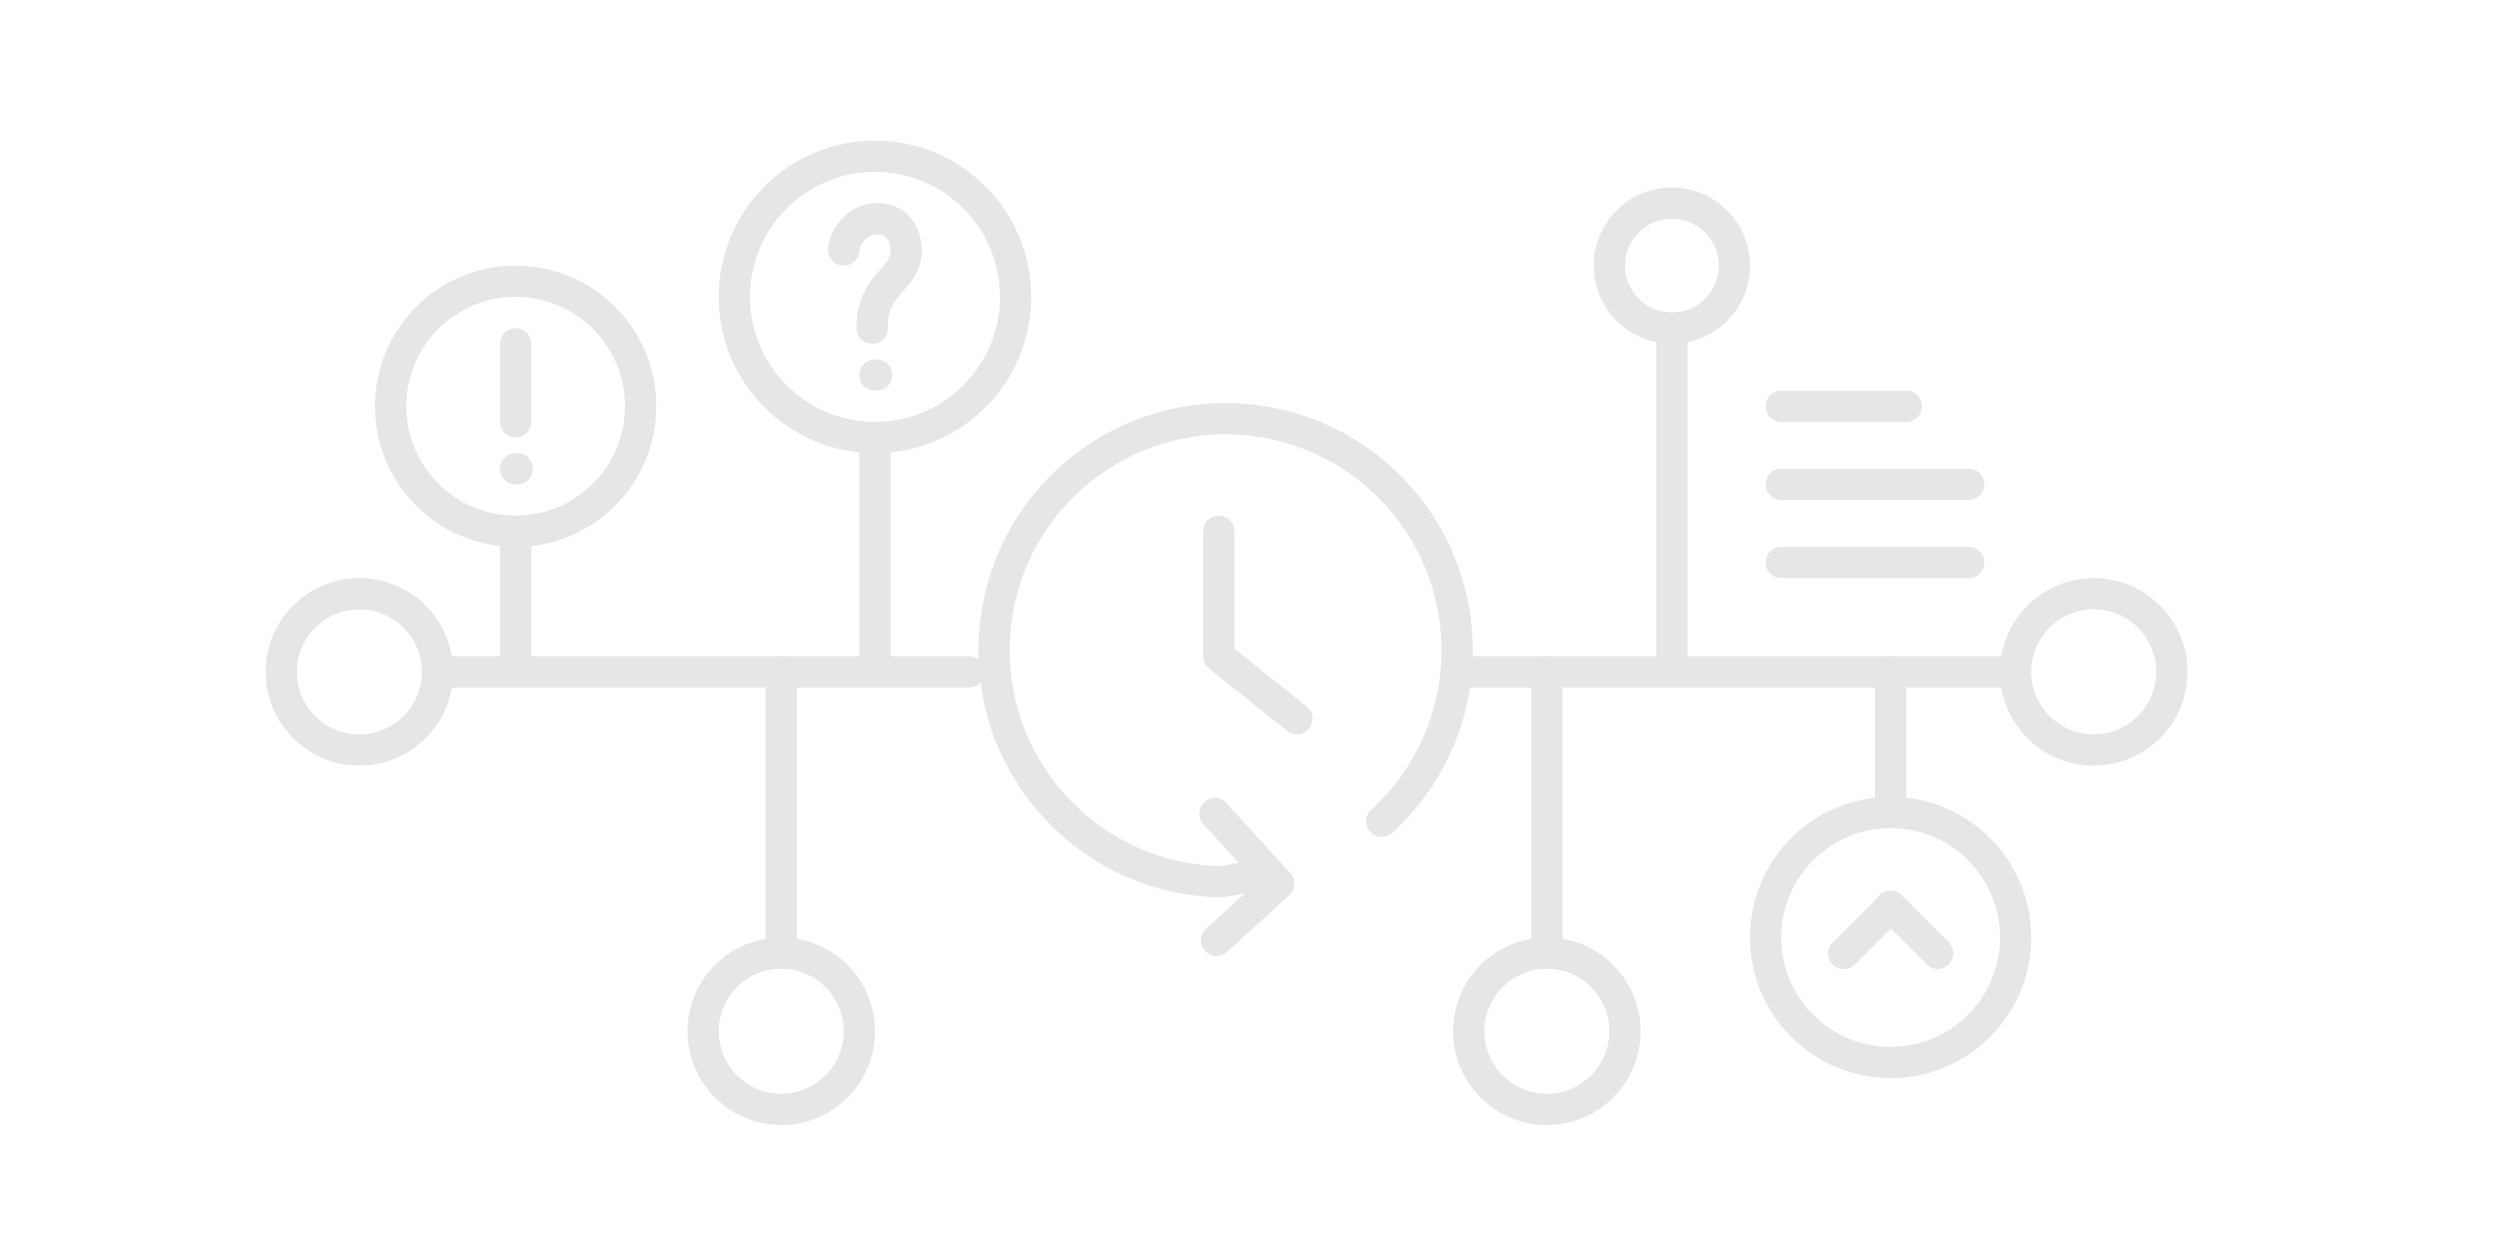 <svg width="160" height="80" viewBox="0 0 160 80" fill="none" xmlns="http://www.w3.org/2000/svg">
<path d="M28 43L62 43" stroke="#E6E6E6" stroke-width="2" stroke-linecap="round" stroke-linejoin="round"/>
<path d="M94 43L129 43" stroke="#E6E6E6" stroke-width="2" stroke-linecap="round" stroke-linejoin="round"/>
<path d="M99 43L99 61" stroke="#E6E6E6" stroke-width="2" stroke-linecap="round" stroke-linejoin="round"/>
<path d="M50 43L50 61" stroke="#E6E6E6" stroke-width="2" stroke-linecap="round" stroke-linejoin="round"/>
<path d="M56 29L56 43" stroke="#E6E6E6" stroke-width="2" stroke-linecap="round" stroke-linejoin="round"/>
<circle cx="56" cy="19" r="9" stroke="#E6E6E6" stroke-width="2"/>
<path d="M56 24H56.1" stroke="#E6E6E6" stroke-width="2" stroke-linecap="round" stroke-linejoin="round"/>
<path d="M54 16C54 15.333 54.727 14 56.182 14C57.636 14 58 15.333 58 16C58 18 55.818 18 55.818 21" stroke="#E6E6E6" stroke-width="2" stroke-linecap="round"/>
<path d="M121 43L121 51" stroke="#E6E6E6" stroke-width="2" stroke-linecap="round" stroke-linejoin="round"/>
<path d="M33 35L33 42" stroke="#E6E6E6" stroke-width="2" stroke-linecap="round" stroke-linejoin="round"/>
<path d="M122 26H114" stroke="#E6E6E6" stroke-width="2" stroke-linecap="round" stroke-linejoin="round"/>
<path d="M126 31L114 31" stroke="#E6E6E6" stroke-width="2" stroke-linecap="round" stroke-linejoin="round"/>
<path d="M126 36H114" stroke="#E6E6E6" stroke-width="2" stroke-linecap="round" stroke-linejoin="round"/>
<path d="M107 21L107 43" stroke="#E6E6E6" stroke-width="2" stroke-linecap="round" stroke-linejoin="round"/>
<circle cx="99" cy="66" r="5" stroke="#E6E6E6" stroke-width="2"/>
<circle cx="50" cy="66" r="5" stroke="#E6E6E6" stroke-width="2"/>
<circle cx="23" cy="43" r="5" stroke="#E6E6E6" stroke-width="2"/>
<circle cx="134" cy="43" r="5" stroke="#E6E6E6" stroke-width="2"/>
<circle cx="33" cy="26" r="8" stroke="#E6E6E6" stroke-width="2"/>
<circle cx="121" cy="60" r="8" stroke="#E6E6E6" stroke-width="2"/>
<circle cx="107" cy="17" r="4" stroke="#E6E6E6" stroke-width="2"/>
<path d="M33 22L33 27" stroke="#E6E6E6" stroke-width="2" stroke-linecap="round" stroke-linejoin="round"/>
<path d="M121 58L124.015 61.015" stroke="#E6E6E6" stroke-width="2" stroke-linecap="round" stroke-linejoin="round"/>
<path d="M118 61.025L121.015 58.01" stroke="#E6E6E6" stroke-width="2" stroke-linecap="round" stroke-linejoin="round"/>
<path d="M33 30H33.1" stroke="#E6E6E6" stroke-width="2" stroke-linecap="round" stroke-linejoin="round"/>
<path d="M88.433 52.56C91.339 49.905 93.187 46.105 93.256 41.859C93.389 33.675 86.863 26.933 78.679 26.799C70.495 26.666 63.753 33.193 63.62 41.377C63.487 49.56 70.013 56.303 78.197 56.436L80.392 56.04" stroke="#E6E6E6" stroke-width="2" stroke-linecap="round"/>
<path d="M77.758 52.072L81.839 56.555L77.854 60.183" stroke="#E6E6E6" stroke-width="2" stroke-linecap="round" stroke-linejoin="round"/>
<path d="M78 34V42L83 46" stroke="#E6E6E6" stroke-width="2" stroke-linecap="round" stroke-linejoin="round"/>
</svg>

